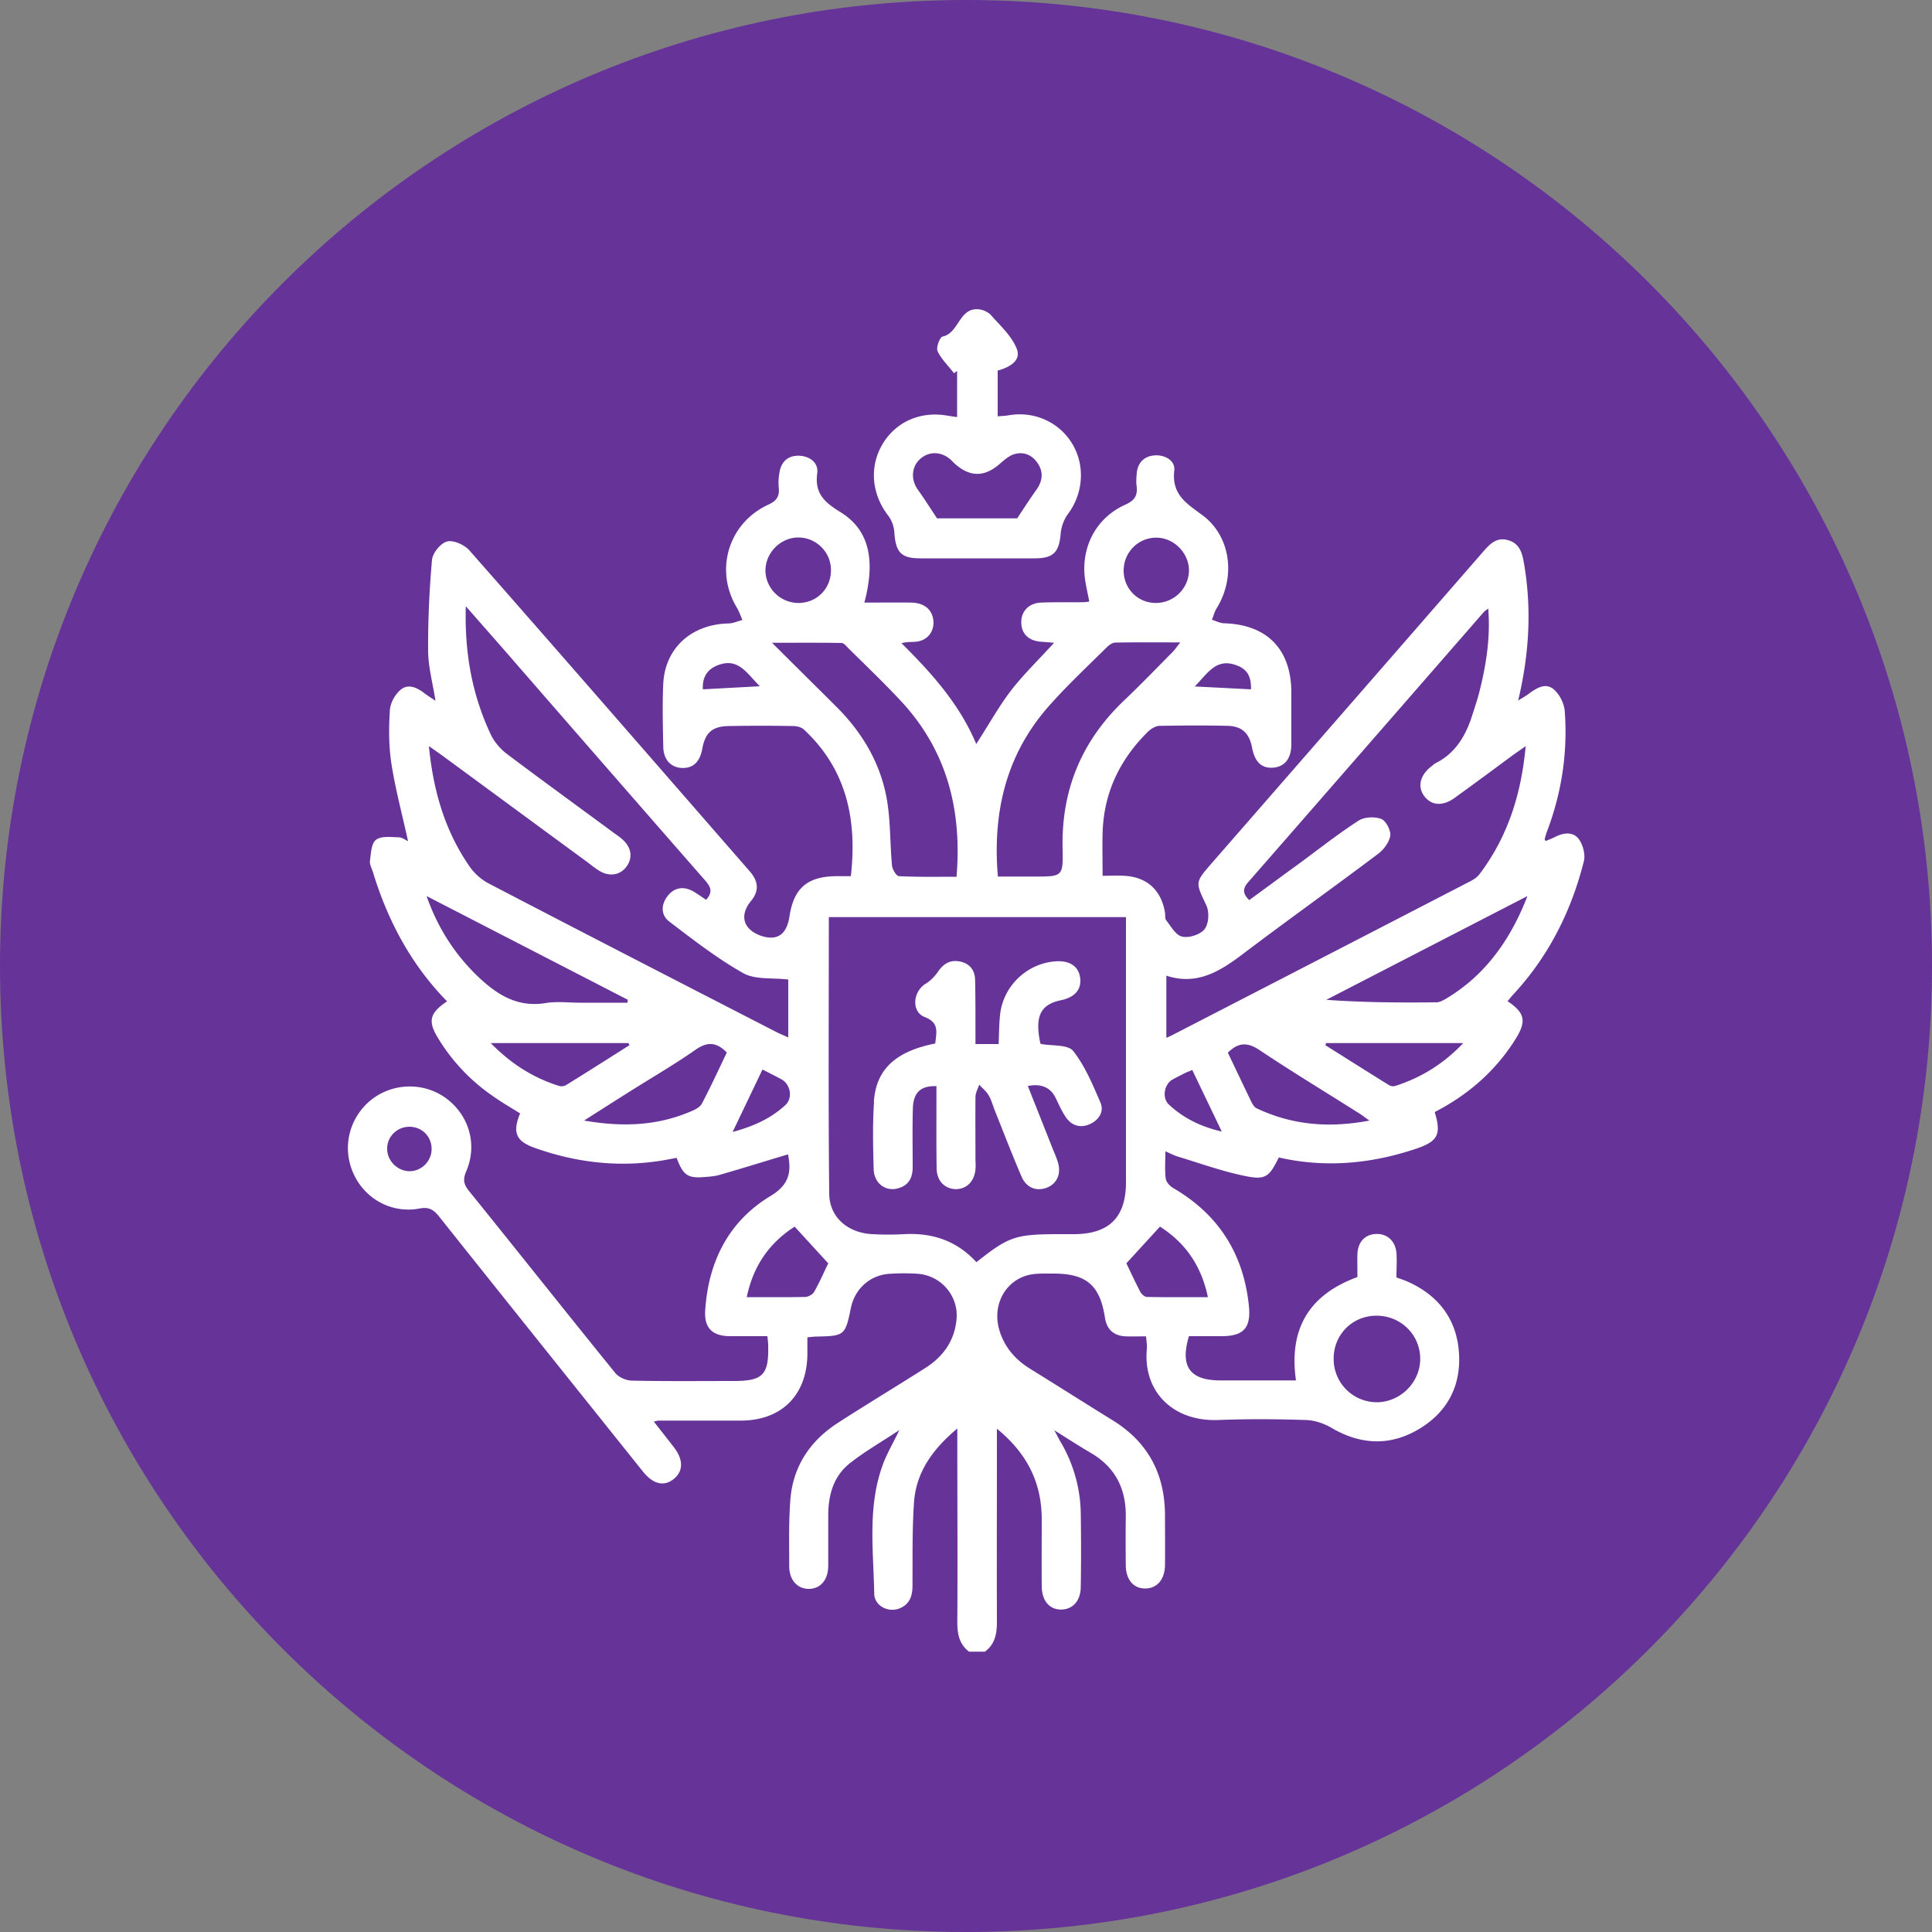 <svg width="100" height="100" fill="none" xmlns="http://www.w3.org/2000/svg"><rect width="100%" height="100%" fill="#808080" stroke="none"/><g clip-path="url(#a)"><path d="M50 100c27.614 0 50-22.386 50-50S77.614 0 50 0 0 22.386 0 50s22.386 50 50 50Z" fill="#639"/><path d="M50.17 85.5c-.52-.39-.62-.92-.62-1.55.02-3.05 0-6.11 0-9.16v-.85c-1.29 1.08-2.13 2.27-2.24 3.81-.1 1.44-.07 2.89-.08 4.34 0 .55-.17.98-.72 1.18-.56.19-1.25-.16-1.26-.78-.04-2.25-.36-4.53.46-6.72.2-.54.5-1.04.84-1.75-.95.63-1.79 1.11-2.54 1.7-.84.65-1.13 1.61-1.14 2.65v2.65c0 .75-.39 1.2-.98 1.22-.6.01-1.04-.44-1.04-1.17 0-1.15-.03-2.31.06-3.46.14-1.71 1.01-3.02 2.44-3.95 1.5-.97 3.03-1.89 4.54-2.85.93-.59 1.52-1.41 1.62-2.53.11-1.21-.81-2.27-2.02-2.35-.47-.03-.95-.03-1.42 0-1.02.05-1.83.77-2.03 1.78-.29 1.41-.33 1.44-1.76 1.47-.13 0-.27.02-.49.04v.87c-.02 2.12-1.33 3.43-3.43 3.44h-4.28c-.04 0-.09.02-.24.05.37.47.71.9 1.04 1.33.49.63.49 1.22.02 1.62-.51.43-1.08.31-1.62-.36-3.52-4.4-7.04-8.79-10.55-13.2-.28-.35-.52-.51-1-.42-1.45.28-2.85-.49-3.44-1.82-.6-1.33-.22-2.88.92-3.8 1.13-.9 2.76-.93 3.91-.06 1.17.88 1.6 2.4 1.01 3.76-.18.42-.13.68.15 1.02 2.53 3.13 5.03 6.29 7.57 9.42.18.22.55.38.84.39 1.76.04 3.53.02 5.29.02 1.51 0 1.82-.32 1.78-1.85 0-.13-.02-.26-.04-.47h-1.98c-.89-.02-1.29-.44-1.24-1.32.16-2.53 1.21-4.63 3.39-5.94 1.01-.61 1.06-1.29.9-2.15-1.18.35-2.35.72-3.54 1.06-.24.07-.49.09-.74.11-.91.08-1.14-.07-1.49-.99-.22.04-.46.09-.7.13-2.28.38-4.51.12-6.68-.66-.94-.34-1.12-.8-.72-1.77-.46-.29-.95-.57-1.4-.89a9.815 9.815 0 0 1-2.83-2.98c-.56-.9-.46-1.32.45-1.93-1.86-1.9-3.07-4.17-3.84-6.7-.06-.19-.18-.4-.15-.58.05-.38.07-.9.31-1.08.27-.21.78-.14 1.18-.13.18 0 .36.15.48.2-.29-1.34-.65-2.66-.86-4.01-.14-.91-.14-1.85-.08-2.77.02-.37.27-.82.56-1.06.39-.33.85-.11 1.24.19.16.12.33.23.56.38-.14-.9-.37-1.73-.38-2.56-.01-1.58.06-3.16.2-4.73.03-.35.44-.86.77-.95.33-.09.89.16 1.15.44 4.86 5.52 9.68 11.07 14.51 16.61.46.52.53 1.02.07 1.57-.37.45-.49 1-.08 1.42.27.28.77.47 1.16.46.59-.02.83-.51.92-1.08.22-1.48.93-2.08 2.41-2.1h.77c.33-2.93-.22-5.53-2.43-7.59-.13-.12-.36-.18-.55-.18-1.11-.02-2.22-.02-3.33 0-.86.01-1.23.34-1.38 1.18-.13.69-.48 1.01-1.06.99-.57-.03-.95-.43-.96-1.1-.02-1.09-.05-2.17 0-3.26.09-1.84 1.45-3.07 3.36-3.12.25 0 .5-.12.74-.18-.1-.21-.17-.44-.29-.64-1.17-1.93-.44-4.38 1.63-5.33.42-.19.58-.42.54-.86-.03-.29-.01-.59.05-.88.11-.54.49-.82 1.03-.79.53.03.98.36.91.9-.14 1.04.36 1.5 1.19 2.01 1.49.91 1.84 2.46 1.25 4.69.82 0 1.62-.01 2.42 0 .68.01 1.09.36 1.15.92.06.57-.3 1.03-.86 1.1-.24.03-.49 0-.79.08 1.56 1.55 3.01 3.16 3.87 5.22.63-.97 1.15-1.92 1.8-2.77.66-.85 1.44-1.6 2.23-2.47-.26-.02-.45-.04-.64-.05-.66-.04-1.05-.4-1.06-.99-.01-.58.38-1.01 1.02-1.04.72-.03 1.45-.01 2.17-.02.11 0 .22-.02.33-.03-.09-.5-.22-.98-.25-1.47-.09-1.55.71-2.92 2.12-3.55.49-.22.64-.48.58-.97-.03-.22-.01-.45.01-.68.06-.55.41-.87.94-.9.54-.03 1.06.28 1 .79-.14 1.23.62 1.69 1.45 2.3 1.49 1.1 1.74 3.22.74 4.83-.11.18-.16.39-.24.59.2.06.41.17.61.18 2.24.06 3.5 1.34 3.5 3.6v2.65c0 .74-.33 1.16-.91 1.22-.62.06-.98-.27-1.13-1.06-.14-.72-.52-1.08-1.25-1.1-1.18-.03-2.35-.02-3.53 0-.21 0-.46.16-.62.32-1.46 1.45-2.28 3.18-2.33 5.25-.02.7 0 1.39 0 2.19.4 0 .76-.02 1.11 0 1.18.06 1.92.73 2.12 1.9.02.13-.01.31.06.4.25.32.5.78.83.85.36.08.95-.11 1.16-.39.22-.28.25-.89.09-1.23-.56-1.19-.6-1.17.26-2.16 4.7-5.39 9.4-10.78 14.09-16.17.34-.39.69-.74 1.27-.57.57.16.72.62.81 1.14.42 2.37.29 4.72-.29 7.16.24-.15.4-.24.55-.35.4-.3.87-.59 1.29-.23.3.25.54.73.57 1.12.16 2.12-.15 4.19-.9 6.19-.06.15-.1.3-.14.45 0 .01.02.04.05.09.15-.06.31-.12.47-.2.44-.23.94-.3 1.24.09.22.29.36.81.27 1.16-.65 2.58-1.82 4.91-3.64 6.88-.11.11-.2.24-.31.36.89.6.99 1.02.44 1.92-1.04 1.68-2.47 2.92-4.21 3.82.35 1.15.17 1.51-.94 1.89-2.34.79-4.72 1.01-7.13.46-.49 1-.68 1.18-1.74.96-1.19-.24-2.34-.66-3.5-1.01-.19-.06-.36-.15-.63-.27 0 .53-.04.98.02 1.42.02.17.21.38.38.48 2.34 1.36 3.64 3.39 3.92 6.08.12 1.16-.26 1.59-1.42 1.59h-1.68c-.47 1.57.04 2.28 1.61 2.29h3.93c-.38-2.65.66-4.43 3.18-5.35 0-.39-.01-.8 0-1.2.03-.62.39-1 .95-1.03.58-.03 1.02.36 1.07.99.03.4 0 .81 0 1.26.22.08.43.15.63.24 1.6.73 2.52 1.99 2.61 3.74.09 1.7-.65 3.04-2.13 3.9-1.5.87-3.01.77-4.5-.11-.38-.22-.86-.38-1.3-.39-1.51-.05-3.03-.06-4.55 0-2.36.08-3.88-1.5-3.68-3.67.02-.2-.02-.4-.04-.66-.37 0-.71.01-1.04 0-.62-.03-.99-.33-1.09-.98-.26-1.68-.97-2.28-2.7-2.27-.43 0-.87-.02-1.28.08-1.2.32-1.84 1.55-1.5 2.79.25.89.8 1.55 1.58 2.04 1.44.89 2.87 1.8 4.31 2.69 1.81 1.12 2.68 2.75 2.7 4.86 0 .88.01 1.77 0 2.65-.02.74-.42 1.19-1.03 1.19-.6 0-.99-.45-1-1.2-.01-.84-.01-1.67 0-2.51.02-1.46-.55-2.58-1.83-3.32-.58-.34-1.14-.7-1.87-1.16.17.31.24.46.33.61a7.486 7.486 0 0 1 1.04 3.68c.02 1.27.02 2.53 0 3.8 0 .74-.42 1.19-1.02 1.19-.6 0-.99-.45-1-1.2-.01-1.15 0-2.31 0-3.46 0-1.88-.73-3.4-2.32-4.7v.84c0 3.05-.01 6.11 0 9.16 0 .62-.1 1.15-.62 1.54h-.81v.01Zm.37-20.17c1.66-1.32 2.02-1.44 4.15-1.45h.88c1.84 0 2.71-.87 2.71-2.69V47.47H42.9c0 4.81-.03 9.56.02 14.31.01 1.23.97 2.04 2.24 2.1.54.03 1.09.03 1.63 0 1.46-.08 2.72.33 3.75 1.45Zm-14-18.75c.41-.44.21-.72-.07-1.04-3.41-3.9-6.81-7.8-10.21-11.71-.67-.77-1.35-1.54-2.15-2.45-.07 2.43.33 4.58 1.28 6.61.18.39.49.76.83 1.02 1.86 1.4 3.75 2.77 5.62 4.15.13.09.26.18.38.29.46.41.54.93.22 1.39-.33.46-.9.56-1.44.22-.19-.12-.37-.26-.55-.4-2.55-1.87-5.1-3.75-7.65-5.62-.17-.12-.34-.24-.6-.42.23 2.36.85 4.44 2.14 6.28.24.33.58.63.94.82 4.95 2.58 9.91 5.13 14.87 7.68.19.1.4.18.65.3v-3c-.82-.1-1.71.02-2.33-.33-1.35-.76-2.59-1.73-3.83-2.67-.42-.32-.44-.84-.11-1.29.34-.46.81-.56 1.32-.29.23.13.45.29.69.45v.01Zm42.43-7.96c-.31.22-.49.34-.67.47-1 .74-2 1.48-3.01 2.21-.61.44-1.19.4-1.56-.08-.38-.49-.24-1.1.38-1.57.07-.06.14-.12.22-.16 1.04-.53 1.56-1.46 1.89-2.52.13-.41.27-.82.37-1.23.34-1.37.56-2.76.44-4.24-.12.09-.18.13-.22.17-4.07 4.67-8.14 9.34-12.22 14.01-.31.36-.23.61.07.91.9-.66 1.77-1.3 2.65-1.94 1-.74 1.98-1.51 3.02-2.18.3-.19.83-.21 1.17-.08.24.1.5.6.46.87-.06.35-.35.73-.65.95-2.31 1.74-4.67 3.42-6.98 5.17-1.19.9-2.38 1.64-3.96 1.12v3.22c.17-.08.27-.12.36-.17 5.12-2.64 10.24-5.28 15.36-7.93.18-.09.36-.21.48-.36 1.46-1.93 2.17-4.13 2.4-6.65v.01Zm-29.46 6.75c.29-3.5-.52-6.57-2.91-9.12-.86-.92-1.78-1.8-2.68-2.69-.11-.11-.24-.28-.36-.28-1.13-.02-2.26-.01-3.6-.01 1.21 1.21 2.27 2.25 3.32 3.3 1.33 1.32 2.27 2.89 2.61 4.73.21 1.14.17 2.33.28 3.5.02.2.22.54.36.55.99.05 1.98.03 2.99.03l-.01-.01Zm2.14 0h1.9c1.45 0 1.48 0 1.45-1.45-.07-3.05 1-5.6 3.21-7.69.85-.81 1.67-1.66 2.49-2.49.12-.12.21-.26.39-.49-1.2 0-2.28-.01-3.36.01-.15 0-.33.13-.45.25-.96.95-1.95 1.88-2.86 2.89-2.3 2.52-3.06 5.54-2.77 8.97Zm-29.57 1.01c.56 1.6 1.42 2.96 2.6 4.11.99.95 2.05 1.67 3.55 1.43.59-.1 1.22-.02 1.83-.02h2.41l.03-.15-10.42-5.37Zm56.98 0-10.41 5.37c1.93.14 3.82.15 5.7.13.17 0 .34-.1.5-.19 2.06-1.23 3.35-3.09 4.21-5.31ZM71.23 68.1c-1.25.01-2.22 1-2.2 2.26a2.236 2.236 0 0 0 2.26 2.22c1.22-.02 2.24-1.06 2.22-2.28-.02-1.24-1.03-2.21-2.28-2.2Zm-41-10.1c2.03.35 3.81.26 5.52-.47.22-.09.48-.22.58-.41.46-.87.87-1.77 1.29-2.64-.55-.57-1.04-.56-1.64-.13-1.02.71-2.09 1.34-3.15 2-.81.51-1.63 1.03-2.6 1.65Zm33.32-3.52c.41.86.81 1.7 1.21 2.53.07.14.16.3.29.36 1.83.86 3.73 1.03 5.83.63-.26-.18-.39-.29-.54-.38-1.72-1.09-3.46-2.14-5.15-3.27-.62-.41-1.09-.41-1.64.14v-.01Zm-24.9 12.66c1.07 0 2.04.01 3.01-.01.16 0 .4-.12.47-.25.29-.5.52-1.04.74-1.49l-1.74-1.9c-1.3.84-2.14 2.01-2.48 3.66v-.01Zm21.39-3.65-1.74 1.9c.22.45.46.98.73 1.49.06.11.22.25.34.25 1.03.02 2.06.01 3.15.01-.34-1.64-1.18-2.82-2.48-3.65Zm-34.64-9.5c1.07 1.09 2.2 1.79 3.51 2.21a.5.5 0 0 0 .38-.03c1.1-.68 2.2-1.38 3.29-2.07l-.05-.11H25.4Zm43.24 0-.04.11c1.1.69 2.19 1.38 3.3 2.07.08.05.22.07.31.04 1.32-.42 2.48-1.12 3.53-2.22h-7.1ZM43.01 29.5c0-.93-.77-1.68-1.69-1.68-.91 0-1.69.78-1.7 1.69 0 .95.78 1.71 1.74 1.7.94-.02 1.66-.76 1.65-1.71Zm16.81 1.71c.93 0 1.69-.73 1.72-1.65.02-.93-.79-1.75-1.72-1.73-.92.01-1.66.77-1.66 1.7 0 .94.73 1.68 1.67 1.68h-.01ZM39.47 55.35l-1.55 3.24c1.11-.3 1.99-.71 2.73-1.39.4-.37.27-1.08-.21-1.34-.3-.16-.6-.31-.97-.5v-.01Zm23.77 3.22-1.53-3.19c-.13.06-.21.09-.29.12-.24.12-.48.24-.72.37-.44.24-.57.95-.2 1.3.75.7 1.63 1.14 2.74 1.4Zm-40.9.92c.01-.65-.48-1.16-1.14-1.17-.65 0-1.17.51-1.16 1.15 0 .6.51 1.12 1.11 1.15.63.03 1.18-.49 1.19-1.13Zm14.03-23.81 2.96-.16c-.67-.66-1.11-1.5-2.17-1.09-.58.22-.81.65-.78 1.24l-.01.01Zm25.46-.15 2.92.15c.02-.68-.2-1.04-.74-1.24-1.07-.41-1.51.43-2.17 1.09h-.01ZM49.54 21.59V19.2l-.16.12c-.29-.38-.65-.72-.85-1.14-.09-.18.11-.73.26-.76.86-.19.84-1.5 1.86-1.41.23.02.5.14.65.31.49.55 1.08 1.09 1.33 1.74.24.62-.4.96-.99 1.12v2.37c.2-.02.37-.02.54-.05 1.33-.24 2.63.33 3.32 1.47.68 1.13.57 2.57-.22 3.63-.21.28-.35.67-.38 1.02-.08.96-.37 1.28-1.35 1.28h-5.91c-1 0-1.28-.31-1.35-1.35a1.64 1.64 0 0 0-.3-.84c-.88-1.12-1.01-2.56-.3-3.74.7-1.16 1.99-1.71 3.38-1.45.13.02.26.04.48.07h-.01Zm3.11 5.24c.36-.55.66-1.01.98-1.46.33-.45.39-.92.09-1.38-.29-.44-.73-.63-1.23-.48-.26.08-.5.29-.72.48-.8.71-1.56.72-2.35.01-.1-.09-.19-.2-.3-.28-.5-.38-1.12-.34-1.54.08-.41.41-.43 1.05-.07 1.55.33.46.64.95.99 1.48h4.15Zm-7.41 30.22c-.08 1.15-.05 2.31-.02 3.46.02.75.63 1.19 1.29.99.54-.16.73-.56.73-1.09 0-1.02-.02-2.04.01-3.05.03-.82.41-1.17 1.22-1.14v.73c0 1.18-.01 2.35.01 3.53.01.65.43 1.06.99 1.07.56 0 .97-.4 1.02-1.04.02-.18 0-.36 0-.54 0-1.06-.01-2.13 0-3.19 0-.22.13-.43.19-.64.16.18.37.34.49.55.15.25.22.54.33.81.45 1.13.89 2.27 1.37 3.39.24.57.74.78 1.27.6.55-.19.8-.71.62-1.32-.09-.3-.23-.59-.34-.88-.4-1.02-.81-2.04-1.22-3.08.687-.133 1.163.067 1.43.6.17.34.32.7.54 1.02.31.45.77.57 1.25.35.46-.21.74-.65.54-1.11-.4-.93-.8-1.89-1.41-2.67-.27-.34-1.08-.26-1.64-.36-.02 0-.04-.02-.06-.03-.3-1.4 0-2.02 1.07-2.24.71-.15 1.06-.55.99-1.14-.07-.61-.54-.93-1.3-.87-1.49.12-2.71 1.31-2.85 2.8-.05.49-.05.98-.07 1.48h-1.2v-.84c0-.84 0-1.67-.02-2.51-.02-.51-.31-.84-.82-.93-.48-.08-.81.12-1.09.52-.17.25-.4.49-.65.64-.66.4-.75 1.45-.05 1.72.78.3.6.8.55 1.37-2.06.41-3.07 1.34-3.18 3.03l.01.01Z" fill="#fff"/></g><defs><clipPath id="a"><path fill="#fff" d="M0 0h100v100H0z"/></clipPath></defs></svg>